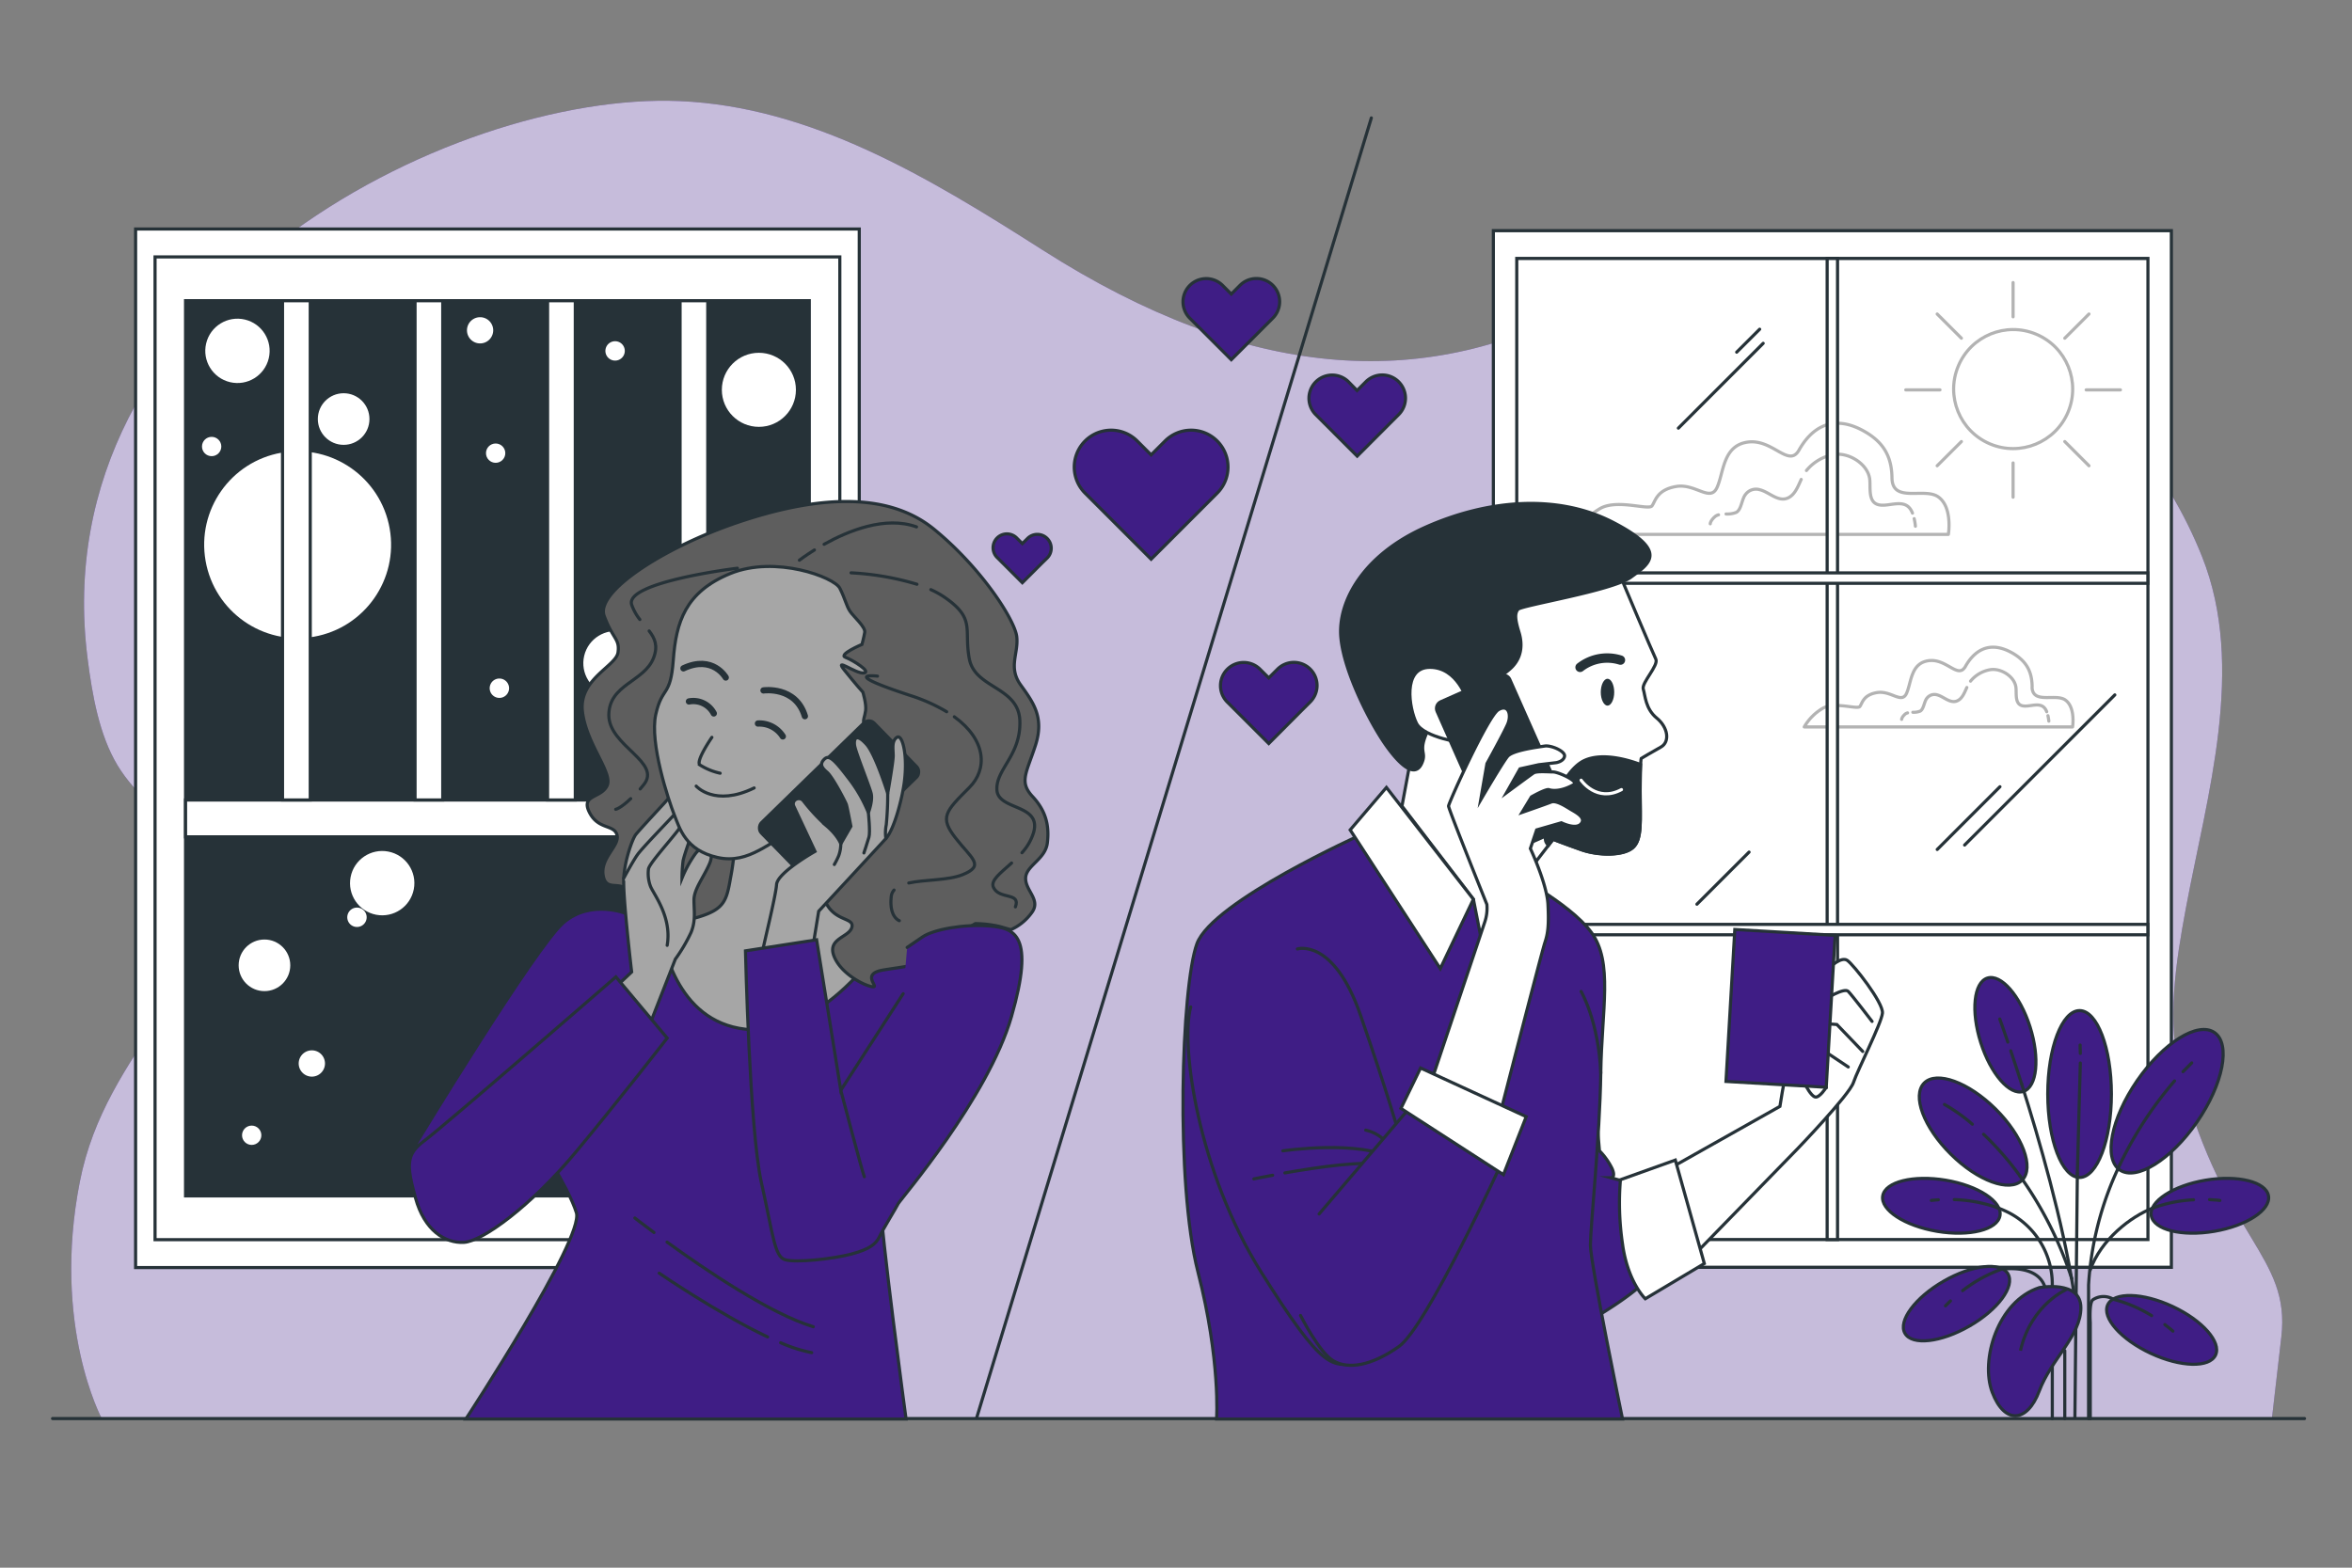 <svg xmlns="http://www.w3.org/2000/svg" viewBox="0 0 750 500"><rect x="0" y="0" width="750" height="500" fill="#808080" stroke="none"/><g id="freepik--background-simple--inject-373"><path d="M27.93,210C13.33,95.17,143.53,29.12,216.68,32.24c42,1.79,79.14,24.13,115.78,47.5,66,42.1,121,44.58,171,18.57,45.76-23.79,103-15.93,146.14,13.91,21.9,15.15,41.36,37.16,52.57,65.28,14.11,35.37,1.57,76.19-5.1,111.93-3.26,17.49-6.34,36.5-1.61,54,14,52,35,57,32,83l-3,26h-692s-16-29.71-7-75.53c4.18-21.27,14.9-36.52,25.76-53,5.56-8.45,10.68-17.69,12.82-28.25,6-30-15.07-32.63-26.53-51.51C31.67,234.49,29.4,221.65,27.93,210Z" style="fill:#3F1D85"></path><path d="M27.93,210C13.33,95.17,143.53,29.12,216.68,32.24c42,1.79,79.14,24.13,115.78,47.5,66,42.1,121,44.58,171,18.57,45.76-23.79,103-15.93,146.14,13.91,21.9,15.15,41.36,37.16,52.57,65.28,14.11,35.37,1.57,76.19-5.1,111.93-3.26,17.49-6.34,36.5-1.61,54,14,52,35,57,32,83l-3,26h-692s-16-29.71-7-75.53c4.18-21.27,14.9-36.52,25.76-53,5.56-8.45,10.68-17.69,12.82-28.25,6-30-15.07-32.63-26.53-51.51C31.67,234.49,29.4,221.65,27.93,210Z" style="fill:#fff;opacity:0.7"></path></g><g id="freepik--window-2--inject-373"><rect x="476.2" y="73.57" width="216.2" height="330.62" style="fill:#fff;stroke:#263238;stroke-linecap:round;stroke-miterlimit:10"></rect><rect x="483.66" y="82.43" width="201.27" height="312.91" style="fill:#fff;stroke:#263238;stroke-linecap:round;stroke-miterlimit:10"></rect><line x1="674.37" y1="221.63" x2="626.47" y2="269.52" style="fill:none;stroke:#263238;stroke-linecap:round;stroke-miterlimit:10"></line><line x1="637.74" y1="250.92" x2="617.74" y2="270.93" style="fill:none;stroke:#263238;stroke-linecap:round;stroke-miterlimit:10"></line><line x1="562.24" y1="109.5" x2="535.2" y2="136.55" style="fill:none;stroke:#263238;stroke-linecap:round;stroke-miterlimit:10"></line><line x1="561.12" y1="105" x2="553.79" y2="112.32" style="fill:none;stroke:#263238;stroke-linecap:round;stroke-miterlimit:10"></line><line x1="557.74" y1="271.77" x2="541.11" y2="288.39" style="fill:none;stroke:#263238;stroke-linecap:round;stroke-miterlimit:10"></line><g style="opacity:0.3"><path d="M603.37,153.32a7.75,7.75,0,0,1-.06-.87c-.08-6.64-2.54-11.23-8.56-14.73-11.26-6.54-17.81,0-21.08,5.82s-8.36-3.63-16.35-2.54-7.64,9.81-9.82,14.53-6.9-1.45-13.08-.36-6.55,4.73-7.64,6.18-10.9-2.18-16.35.73a22.74,22.74,0,0,0-8.36,8.36H621.29s1.45-8.72-3.27-12C613.78,155.51,604.18,160.2,603.37,153.32Z" style="fill:none;stroke:#000;stroke-linecap:round;stroke-linejoin:round"></path><path d="M548,164.2a2.84,2.84,0,0,0-1.11.56c-1.53,1.34-1.53,2.3-1.53,2.3" style="fill:none;stroke:#000;stroke-linecap:round;stroke-linejoin:round"></path><path d="M574.36,152.91c-1.06,2.32-2,4.87-4.18,5.89-3.13,1.46-6-1.84-8.93-2.58a4.15,4.15,0,0,0-4.57,1.39c-1.3,1.49-1.32,4.85-3,5.8a7.78,7.78,0,0,1-3.28.52" style="fill:none;stroke:#000;stroke-linecap:round;stroke-linejoin:round"></path><path d="M609.85,163.65c-.09-.22-.18-.42-.28-.62-2.29-4.58-7.71-.9-11-2.19-3-1.14-2-5.82-2.39-8.26-.77-4.73-6.71-8.34-11.36-7.62a14.49,14.49,0,0,0-8.78,5.11" style="fill:none;stroke:#000;stroke-linecap:round;stroke-linejoin:round"></path><path d="M610.78,167.84a18.58,18.58,0,0,0-.39-2.42" style="fill:none;stroke:#000;stroke-linecap:round;stroke-linejoin:round"></path></g><g style="opacity:0.3"><path d="M648,219.57a6.26,6.26,0,0,1,0-.63c-.06-4.76-1.83-8.06-6.14-10.57-8.09-4.69-12.78,0-15.13,4.18s-6-2.61-11.74-1.83-5.48,7-7.05,10.44-4.95-1-9.39-.27-4.69,3.4-5.48,4.44-7.82-1.57-11.74.52a16.35,16.35,0,0,0-6,6h85.57s1-6.26-2.34-8.61C655.48,221.14,648.58,224.51,648,219.57Z" style="fill:none;stroke:#000;stroke-linecap:round;stroke-linejoin:round"></path><path d="M608.28,227.37a2.11,2.11,0,0,0-.79.4c-1.1,1-1.1,1.66-1.1,1.66" style="fill:none;stroke:#000;stroke-linecap:round;stroke-linejoin:round"></path><path d="M627.18,219.27c-.76,1.67-1.43,3.49-3,4.23-2.24,1.05-4.34-1.32-6.41-1.86a3,3,0,0,0-3.28,1c-.93,1.06-1,3.48-2.17,4.16a5.63,5.63,0,0,1-2.36.37" style="fill:none;stroke:#000;stroke-linecap:round;stroke-linejoin:round"></path><path d="M652.65,227c-.06-.16-.13-.3-.2-.45-1.64-3.29-5.53-.64-7.92-1.56-2.13-.82-1.43-4.18-1.72-5.94-.55-3.39-4.82-6-8.15-5.46a10.36,10.36,0,0,0-6.3,3.66" style="fill:none;stroke:#000;stroke-linecap:round;stroke-linejoin:round"></path><path d="M653.33,230a16.16,16.16,0,0,0-.29-1.74" style="fill:none;stroke:#000;stroke-linecap:round;stroke-linejoin:round"></path></g><rect x="582.64" y="82.43" width="3.31" height="312.91" style="fill:#fff;stroke:#263238;stroke-linecap:round;stroke-miterlimit:10"></rect><rect x="583.26" y="84.4" width="3.31" height="199.96" transform="translate(769.3 -400.54) rotate(90)" style="fill:#fff;stroke:#263238;stroke-linecap:round;stroke-miterlimit:10"></rect><rect x="583.26" y="196.5" width="3.31" height="199.96" transform="translate(881.4 -288.44) rotate(90)" style="fill:#fff;stroke:#263238;stroke-linecap:round;stroke-miterlimit:10"></rect><g style="opacity:0.3"><circle cx="641.93" cy="124.08" r="18.98" transform="translate(279 667.91) rotate(-67.22)" style="fill:none;stroke:#000;stroke-linecap:round;stroke-linejoin:round"></circle><line x1="641.93" y1="147.65" x2="641.93" y2="158.58" style="fill:none;stroke:#000;stroke-linecap:round;stroke-linejoin:round"></line><line x1="641.93" y1="90.12" x2="641.93" y2="101.05" style="fill:none;stroke:#000;stroke-linecap:round;stroke-linejoin:round"></line><line x1="625.45" y1="140.83" x2="617.72" y2="148.55" style="fill:none;stroke:#000;stroke-linecap:round;stroke-linejoin:round"></line><line x1="666.13" y1="100.15" x2="658.41" y2="107.87" style="fill:none;stroke:#000;stroke-linecap:round;stroke-linejoin:round"></line><line x1="658.41" y1="140.83" x2="666.13" y2="148.55" style="fill:none;stroke:#000;stroke-linecap:round;stroke-linejoin:round"></line><line x1="617.72" y1="100.15" x2="625.45" y2="107.87" style="fill:none;stroke:#000;stroke-linecap:round;stroke-linejoin:round"></line><line x1="665.23" y1="124.35" x2="676.16" y2="124.35" style="fill:none;stroke:#000;stroke-linecap:round;stroke-linejoin:round"></line><line x1="607.7" y1="124.35" x2="618.62" y2="124.35" style="fill:none;stroke:#000;stroke-linecap:round;stroke-linejoin:round"></line></g></g><g id="freepik--window-1--inject-373"><rect x="43.24" y="73.04" width="230.76" height="331.24" style="fill:#fff;stroke:#263238;stroke-linecap:round;stroke-miterlimit:10"></rect><rect x="49.44" y="81.94" width="218.36" height="313.44" style="fill:#fff;stroke:#263238;stroke-linecap:round;stroke-miterlimit:10"></rect><rect x="59.17" y="95.91" width="198.89" height="285.5" style="fill:#263238;stroke:#263238;stroke-linecap:round;stroke-miterlimit:10"></rect><circle cx="94.91" cy="173.73" r="29.8" transform="translate(-28.7 19.1) rotate(-9.99)" style="fill:#fff"></circle><rect x="59.17" y="255.15" width="198.89" height="11.76" style="fill:#fff;stroke:#263238;stroke-linecap:round;stroke-miterlimit:10"></rect><rect x="90.09" y="95.91" width="8.84" height="159.23" style="fill:#fff;stroke:#263238;stroke-linecap:round;stroke-miterlimit:10"></rect><rect x="132.35" y="95.91" width="8.83" height="159.23" style="fill:#fff;stroke:#263238;stroke-linecap:round;stroke-miterlimit:10"></rect><rect x="174.61" y="95.91" width="8.84" height="159.23" style="fill:#fff;stroke:#263238;stroke-linecap:round;stroke-miterlimit:10"></rect><rect x="216.86" y="95.91" width="8.83" height="159.23" style="fill:#fff;stroke:#263238;stroke-linecap:round;stroke-miterlimit:10"></rect><path d="M103.63,339.2A4.19,4.19,0,1,1,99.45,335,4.18,4.18,0,0,1,103.63,339.2Z" style="fill:#fff"></path><circle cx="213.63" cy="289.25" r="12.2" transform="translate(-105.89 454.19) rotate(-80.85)" style="fill:#fff"></circle><circle cx="84.33" cy="307.88" r="8.23" style="fill:#fff"></circle><circle cx="109.58" cy="133.65" r="8.23" style="fill:#fff"></circle><circle cx="196.27" cy="211.54" r="10.26" transform="translate(-54.7 353.96) rotate(-76.72)" style="fill:#fff"></circle><circle cx="241.99" cy="124.33" r="11.81" style="fill:#fff"></circle><circle cx="75.72" cy="111.92" r="10.26" transform="translate(-50.6 159.89) rotate(-76.72)" style="fill:#fff"></circle><circle cx="121.88" cy="281.68" r="10.26" transform="translate(-177.77 348.09) rotate(-79.1)" style="fill:#fff"></circle><path d="M227.74,354.51a4.18,4.18,0,1,1-4.18-4.18A4.18,4.18,0,0,1,227.74,354.51Z" style="fill:#fff"></path><path d="M157.27,105.35a4.18,4.18,0,1,1-4.18-4.18A4.18,4.18,0,0,1,157.27,105.35Z" style="fill:#fff"></path><path d="M243.35,233.44a4.18,4.18,0,1,1-4.18-4.18A4.18,4.18,0,0,1,243.35,233.44Z" style="fill:#fff"></path><path d="M185.16,304.17a3.09,3.09,0,1,1-3.09-3.09A3.08,3.08,0,0,1,185.16,304.17Z" style="fill:#fff"></path><circle cx="67.49" cy="142.41" r="3.08" style="fill:#fff"></circle><path d="M199.23,111.92a3.09,3.09,0,1,1-3.09-3.09A3.08,3.08,0,0,1,199.23,111.92Z" style="fill:#fff"></path><circle cx="243.42" cy="196.08" r="3.08" style="fill:#fff"></circle><circle cx="158.05" cy="144.53" r="3.08" style="fill:#fff"></circle><path d="M162.33,219.5a3.09,3.09,0,1,1-3.09-3.09A3.09,3.09,0,0,1,162.33,219.5Z" style="fill:#fff"></path><path d="M152.87,363a3.09,3.09,0,1,1-3.09-3.09A3.08,3.08,0,0,1,152.87,363Z" style="fill:#fff"></path><circle cx="204.64" cy="331.34" r="3.08" style="fill:#fff"></circle><circle cx="80.26" cy="362.08" r="3.08" style="fill:#fff"></circle><path d="M116.92,292.56a3.09,3.09,0,1,1-3.08-3.09A3.08,3.08,0,0,1,116.92,292.56Z" style="fill:#fff"></path></g><g id="freepik--Table--inject-373"><line x1="16.76" y1="452.43" x2="734.86" y2="452.43" style="fill:#fff;stroke:#263238;stroke-linecap:round;stroke-miterlimit:10"></line></g><g id="freepik--Plant--inject-373"><ellipse cx="663.13" cy="348.93" rx="10.15" ry="26.61" style="fill:#3F1D85;stroke:#263238;stroke-miterlimit:10"></ellipse><path d="M631.61,332.52c3.17,10,9.26,17,13.61,15.58s5.29-10.59,2.12-20.58-9.26-16.95-13.61-15.57S628.44,322.54,631.61,332.52Z" style="fill:#3F1D85;stroke:#263238;stroke-miterlimit:10"></path><path d="M706.05,392.72c10.33-1.75,18.09-6.81,17.32-11.31s-9.75-6.72-20.07-5-18.08,6.81-17.32,11.31S695.73,394.47,706.05,392.72Z" style="fill:#3F1D85;stroke:#263238;stroke-miterlimit:10"></path><path d="M622.06,368.11c8.62,8.56,18.81,12.27,22.76,8.29s.15-14.14-8.47-22.69-18.82-12.27-22.77-8.29S613.43,359.56,622.06,368.11Z" style="fill:#3F1D85;stroke:#263238;stroke-miterlimit:10"></path><path d="M681.49,344.65c-8.34,12.1-10.82,24.86-5.55,28.49s16.32-3.22,24.66-15.32,10.82-24.86,5.55-28.5S689.83,332.55,681.49,344.65Z" style="fill:#3F1D85;stroke:#263238;stroke-miterlimit:10"></path><line x1="662.42" y1="374.22" x2="661.64" y2="452.09" style="fill:none;stroke:#263238;stroke-linecap:round;stroke-miterlimit:10"></line><line x1="663.37" y1="339.04" x2="662.42" y2="374.22" style="fill:none;stroke:#263238;stroke-linecap:round;stroke-miterlimit:10"></line><line x1="663.3" y1="333.3" x2="663.37" y2="335.99" style="fill:none;stroke:#263238;stroke-linecap:round;stroke-miterlimit:10"></line><path d="M676,371.42a102.24,102.24,0,0,0-10,38.39v42.66" style="fill:none;stroke:#263238;stroke-linecap:round;stroke-miterlimit:10"></path><path d="M693.41,344.75A120.16,120.16,0,0,0,676,371.42" style="fill:none;stroke:#263238;stroke-linecap:round;stroke-miterlimit:10"></path><path d="M698.89,339s-1,1-2.78,2.8" style="fill:none;stroke:#263238;stroke-linecap:round;stroke-miterlimit:10"></path><path d="M644.19,375.17a120.27,120.27,0,0,1,16.45,32.64" style="fill:none;stroke:#263238;stroke-linecap:round;stroke-miterlimit:10"></path><path d="M632.52,361.76a96.21,96.21,0,0,1,11.67,13.41" style="fill:none;stroke:#263238;stroke-linecap:round;stroke-miterlimit:10"></path><path d="M620.05,352.26a53.57,53.57,0,0,1,8.89,6.3" style="fill:none;stroke:#263238;stroke-linecap:round;stroke-miterlimit:10"></path><path d="M644.62,345.62c5.62,17.69,13.16,43.83,16.68,66.52" style="fill:none;stroke:#263238;stroke-linecap:round;stroke-miterlimit:10"></path><path d="M641.19,335.13c1,3,2.17,6.53,3.43,10.49" style="fill:none;stroke:#263238;stroke-linecap:round;stroke-miterlimit:10"></path><path d="M637.68,325s1,2.71,2.57,7.36" style="fill:none;stroke:#263238;stroke-linecap:round;stroke-miterlimit:10"></path><path d="M686.5,385.3c-7,2.66-16.63,10.09-20,19.82" style="fill:none;stroke:#263238;stroke-linecap:round;stroke-miterlimit:10"></path><path d="M699.47,382.66a44.19,44.19,0,0,0-13,2.64" style="fill:none;stroke:#263238;stroke-linecap:round;stroke-miterlimit:10"></path><path d="M707.87,382.87s-1.25-.18-3.31-.26" style="fill:none;stroke:#263238;stroke-linecap:round;stroke-miterlimit:10"></path><ellipse cx="689.29" cy="424.15" rx="8.25" ry="18.97" transform="translate(13.35 869.26) rotate(-64.97)" style="fill:#3F1D85;stroke:#263238;stroke-miterlimit:10"></ellipse><path d="M686.1,419.61a44.28,44.28,0,0,0-12.17-5.2,6.08,6.08,0,0,0-6.53.12c-1.29.85-.86,7.27-.86,7.27v30.67" style="fill:none;stroke:#263238;stroke-linecap:round;stroke-miterlimit:10"></path><path d="M692.89,424.56s-.92-.86-2.57-2.1" style="fill:none;stroke:#263238;stroke-linecap:round;stroke-miterlimit:10"></path><path d="M617.68,392.72c-10.33-1.75-18.09-6.81-17.32-11.31s9.75-6.72,20.07-5,18.09,6.81,17.32,11.31S628,394.47,617.68,392.72Z" style="fill:#3F1D85;stroke:#263238;stroke-miterlimit:10"></path><path d="M637,385.21a34,34,0,0,1,3.68,1.62,25.73,25.73,0,0,1,13.75,22.95v42.69" style="fill:none;stroke:#263238;stroke-linecap:round;stroke-miterlimit:10"></path><path d="M623.18,382.6A45.33,45.33,0,0,1,637,385.21" style="fill:none;stroke:#263238;stroke-linecap:round;stroke-miterlimit:10"></path><path d="M615.86,382.87s.82-.12,2.23-.21" style="fill:none;stroke:#263238;stroke-linecap:round;stroke-miterlimit:10"></path><path d="M628,422.94c-9.07,5.23-18.27,6.26-20.55,2.32s3.24-11.4,12.31-16.63,18.28-6.27,20.55-2.32S637.12,417.71,628,422.94Z" style="fill:#3F1D85;stroke:#263238;stroke-miterlimit:10"></path><path d="M625.84,411.64a45.07,45.07,0,0,1,12.33-6.81S649.42,403,652,410.25" style="fill:none;stroke:#263238;stroke-linecap:round;stroke-miterlimit:10"></path><path d="M620.37,416.5s.56-.61,1.59-1.58" style="fill:none;stroke:#263238;stroke-linecap:round;stroke-miterlimit:10"></path><path d="M650.28,410.68s13.26-2.57,13.26,6.42-9.41,16.25-13.26,26.52-11.12,10.7-15,.43S637,415,650.28,410.68Z" style="fill:#3F1D85;stroke:#263238;stroke-miterlimit:10"></path><path d="M659.27,411.11s-11.56,4.7-15,19.68" style="fill:#3F1D85;stroke:#263238;stroke-miterlimit:10"></path><line x1="658.41" y1="430.79" x2="658.41" y2="452.47" style="fill:none;stroke:#263238;stroke-linecap:round;stroke-miterlimit:10"></line></g><g id="freepik--Hearts--inject-373"><path d="M388.14,140.65a11.76,11.76,0,0,0-16.64,0l-4.43,4.43-4.43-4.43A11.76,11.76,0,0,0,346,157.28l4.43,4.43,16.64,16.64,16.64-16.64,4.43-4.43A11.76,11.76,0,0,0,388.14,140.65Z" style="fill:#3F1D85;stroke:#263238;stroke-linecap:round;stroke-miterlimit:10"></path><path d="M405.88,91a7.4,7.4,0,0,0-10.47,0l-2.78,2.79L389.84,91a7.4,7.4,0,0,0-10.47,10.46l2.79,2.79,10.47,10.47,10.46-10.47,2.79-2.79A7.39,7.39,0,0,0,405.88,91Z" style="fill:#3F1D85;stroke:#263238;stroke-linecap:round;stroke-miterlimit:10"></path><path d="M446,121.76a7.4,7.4,0,0,0-10.47,0l-2.79,2.79L430,121.76a7.4,7.4,0,0,0-10.47,10.46l2.79,2.79,10.46,10.47L443.24,135l2.79-2.79A7.39,7.39,0,0,0,446,121.76Z" style="fill:#3F1D85;stroke:#263238;stroke-linecap:round;stroke-miterlimit:10"></path><path d="M417.83,213.43a7.4,7.4,0,0,0-10.47,0l-2.78,2.78-2.79-2.78a7.4,7.4,0,0,0-10.47,10.46l2.79,2.78,10.47,10.47L415,226.67l2.79-2.78A7.39,7.39,0,0,0,417.83,213.43Z" style="fill:#3F1D85;stroke:#263238;stroke-linecap:round;stroke-miterlimit:10"></path><path d="M333.9,171.72a4.41,4.41,0,0,0-6.23,0L326,173.38l-1.66-1.66a4.41,4.41,0,1,0-6.23,6.23l1.66,1.66,6.23,6.24,6.24-6.24L333.9,178A4.41,4.41,0,0,0,333.9,171.72Z" style="fill:#3F1D85;stroke:#263238;stroke-linecap:round;stroke-miterlimit:10"></path></g><g id="freepik--character-2--inject-373"><path d="M519.7,377.29l-6-1.65s1.65,0,.33-3a21.93,21.93,0,0,0-4-5.61L507.81,341s-7.6,35.34-6.28,50.86a174.25,174.25,0,0,0,5.29,29.39S522,412.62,526,407s-1.32-22.46-2-24.44S519.7,377.29,519.7,377.29Z" style="fill:#3F1D85;stroke:#263238;stroke-linecap:round;stroke-miterlimit:10"></path><path d="M583.43,308.6s3.63-3.63,5.61-2.31,11.56,13.54,11.23,16.84-7.93,18.16-9.25,22.13-17.83,21.13-17.83,21.13L536.87,403.7,528.28,375l39.3-22.13s1.32-8.58,2-10.56S583.43,308.6,583.43,308.6Z" style="fill:#fff;stroke:#263238;stroke-linecap:round;stroke-miterlimit:10"></path><path d="M581.78,318.84s6.27-4,7.59-2.64,7.59,9.57,7.59,9.57" style="fill:none;stroke:#263238;stroke-linecap:round;stroke-miterlimit:10"></path><polyline points="581.77 326.44 585.74 326.76 593.99 335.35" style="fill:none;stroke:#263238;stroke-linecap:round;stroke-miterlimit:10"></polyline><line x1="581.44" y1="335.02" x2="589.37" y2="340.3" style="fill:none;stroke:#263238;stroke-linecap:round;stroke-miterlimit:10"></line><path d="M575.83,346.25s1.65,3.3,3,3.63,3.52-3.07,3.52-3.07" style="fill:none;stroke:#263238;stroke-linecap:round;stroke-miterlimit:10"></path><rect x="551.73" y="297.38" width="32.03" height="48.54" transform="translate(19.67 -32.47) rotate(3.33)" style="fill:#3F1D85;stroke:#263238;stroke-linecap:round;stroke-miterlimit:10"></rect><path d="M534.22,370l9.25,33-18.82,11.23s-5.61-5.28-7.27-17.5a89.26,89.26,0,0,1-.66-20.47Z" style="fill:#fff;stroke:#263238;stroke-linecap:round;stroke-miterlimit:10"></path><path d="M434.5,266s-47.88,21.46-52.83,35-6.94,76.28.33,104.68,5.94,46.89,5.94,46.89H517.38S507.15,403,507.15,397.1s3-34.34,3.3-54.81,4-35.34-3-44.91-27.08-19.82-27.08-19.82S447.38,261.05,434.5,266Z" style="fill:#3F1D85;stroke:#263238;stroke-linecap:round;stroke-miterlimit:10"></path><path d="M516.72,183.78S527,208.22,528,210.2s-4.62,7.6-4,9.58.66,6.27,4.29,9.24,4.29,7.6,1.32,9.25-6.27,3.63-6.27,3.63-.33.66-.33,10.24.66,15.52-2.31,18.16-10.9,2.64-16.51.66-8.92-3.3-8.92-3.3l-16.51,21.46-5.61,14.53-3.31-16.84-22.78-29.72,2.64-14.2s-6.6-14.86-7.26-19.81-1.32-21.46,22.78-35S516.72,182.13,516.72,183.78Z" style="fill:#fff;stroke:#263238;stroke-linecap:round;stroke-miterlimit:10"></path><path d="M503.85,212.84a14.11,14.11,0,0,1,12.87-2.31" style="fill:none;stroke:#263238;stroke-linecap:round;stroke-miterlimit:10;stroke-width:3px"></path><path d="M504.18,271c5.61,2,13.53,2,16.51-.66s2.31-8.59,2.31-18.16c0-4.4.07-6.91.14-8.34-3.69-1.4-12.18-4-18-1.24-7.6,3.63-13.54,21.14-12.22,25.76a3.6,3.6,0,0,0,.84,1.25l1.47-1.91S498.56,269,504.18,271Z" style="fill:#263238;stroke:#263238;stroke-linecap:round;stroke-miterlimit:10"></path><path d="M504.18,248.84s4.95,7.26,12.87,3" style="fill:none;stroke:#fff;stroke-linecap:round;stroke-miterlimit:10"></path><path d="M514.74,220.77c0,2.37-1,4.29-2.14,4.29s-2.15-1.92-2.15-4.29,1-4.29,2.15-4.29S514.74,218.4,514.74,220.77Z" style="fill:#263238"></path><path d="M470.82,220.44s8.26-4.63,11.23-7.6,3.63-6.93,2.31-11.22-1.32-6-.33-7.27,30.05-5.94,36-10.24,12.21-8.25-5.62-17.5-40.28-7.26-60.1,1.65-27.73,23.78-26.74,35,9.57,27.73,14.53,34.67,9.24,9.91,11.22,5.61-2-3.3,3-12.55A21,21,0,0,1,470.82,220.44Z" style="fill:#263238;stroke:#263238;stroke-linecap:round;stroke-miterlimit:10"></path><path d="M467.85,223.41s-3-10.57-11.88-10.57-6.61,13.21-4.3,17.83S466.86,237,466.86,237" style="fill:#fff;stroke:#263238;stroke-linecap:round;stroke-miterlimit:10"></path><polygon points="442.1 251.15 430.54 264.69 459.27 308.93 469.83 286.81 442.1 251.15" style="fill:#fff;stroke:#263238;stroke-linecap:round;stroke-miterlimit:10"></polygon><rect x="466.92" y="217.37" width="25.31" height="52.7" rx="2.32" transform="translate(-57.63 215.37) rotate(-23.92)" style="fill:#263238;stroke:#263238;stroke-linecap:round;stroke-miterlimit:10"></rect><path d="M474.13,288.46s-12.22-30.38-12.22-31.37,12.55-28.73,15.85-30.71,4.29,1.65,3,4.62-6.6,12.55-6.6,12.55l-2,11.56s6.93-11.89,8.58-13.87,9.91-3,11.89-3.3,6.6,1.65,6.27,3.3-2.64,2-2.64,2l-5.61.66-5.95,1.32-4.29,7.6s7.6-5.62,8.59-6.28,4.62-.33,6.27-.33,8.27,3,6.6,4c-4,2.31-6.93,2-7.92,1.65s-5.61,2.31-5.61,2.31l-3,4.95s7.6-2.64,9.25-3.3,4.62,1.32,6.27,2.31,5,2.64,3.31,4.62-6.28-.33-6.28-.33L490,264.69l-2,5.94s5.28,11.23,5.61,17.83,0,9.25-1,12.22-15.85,60.76-15.85,60.76l-22.13-11.23,18.83-56.14A13.58,13.58,0,0,0,474.13,288.46Z" style="fill:#fff;stroke:#263238;stroke-linecap:round;stroke-miterlimit:10"></path><path d="M413.7,302.66s11.56-3.63,20.14,21.13,12.22,37.65,12.22,37.65,5.94,39,4.62,51.84-8.25,20.47-17.17,21.46-11.23,3-31.37-29.05-25.76-72.32-22.45-84.54" style="fill:#3F1D85;stroke:#263238;stroke-linecap:round;stroke-miterlimit:10"></path><path d="M409.71,374.09c10.43-1.84,26.07-4.12,31.4-2.42" style="fill:none;stroke:#263238;stroke-linecap:round;stroke-miterlimit:10"></path><path d="M399.83,376s2.35-.5,6-1.17" style="fill:none;stroke:#263238;stroke-linecap:round;stroke-miterlimit:10"></path><path d="M409.08,367.05s24.76-3.63,35.33,2.64" style="fill:none;stroke:#263238;stroke-linecap:round;stroke-miterlimit:10"></path><path d="M435.49,360.45a12.6,12.6,0,0,1,7.93,5.61" style="fill:none;stroke:#263238;stroke-linecap:round;stroke-miterlimit:10"></path><path d="M420.63,387.19l28.73-33.68,29.72,16.84s-24.11,52.84-33,59.11-16.18,7.27-20.8,4.62-10.57-14.53-10.57-14.53" style="fill:#3F1D85;stroke:#263238;stroke-linecap:round;stroke-miterlimit:10"></path><polygon points="452.99 340.63 446.72 353.51 479.41 374.65 486.68 356.15 452.99 340.63" style="fill:#fff;stroke:#263238;stroke-linecap:round;stroke-miterlimit:10"></polygon><path d="M510.45,342.29c-.66-16.52-6.27-26.09-6.27-26.09" style="fill:none;stroke:#263238;stroke-linecap:round;stroke-miterlimit:10"></path></g><g id="freepik--character-1--inject-373"><path d="M199.85,291.43s-11.33-4.72-20.15,2.83-47.21,70.82-47.21,70.82l24.87,15.73,13.53-17.94s10.39,15.74,12.91,23.92-35.25,65.79-35.25,65.79H288.92s-8.18-60.43-8.18-70.19,20.14-34.62,30.84-61.06,9.13-25.49.63-29.59-32.1-.63-34.94-5.66-7.87-17-6.92-25.18-2.52-9.76-2.52-9.76l-34,14.17s.31,14.16-3.15,19.82S213.38,293.32,199.85,291.43Z" style="fill:#3F1D85;stroke:#263238;stroke-linecap:round;stroke-miterlimit:10"></path><path d="M212.7,396.15c12.28,8.9,32.89,22.85,46.64,27" style="fill:none;stroke:#263238;stroke-linecap:round;stroke-miterlimit:10"></path><path d="M202.44,388.47s2.31,1.82,6.1,4.63" style="fill:none;stroke:#263238;stroke-linecap:round;stroke-miterlimit:10"></path><path d="M248.94,428.26a47,47,0,0,0,9.89,3.15" style="fill:none;stroke:#263238;stroke-linecap:round;stroke-miterlimit:10"></path><path d="M210.2,406.06s18.7,12.85,34.58,20.34" style="fill:none;stroke:#263238;stroke-linecap:round;stroke-miterlimit:10"></path><path d="M277.27,286.08c-2.83-5-7.87-17-6.92-25.18s-2.52-9.76-2.52-9.76l-34,14.17s.31,14.16-3.15,19.82c-2.6,4.26-11,6.73-20.81,6.91,1,9.17,5.78,33.66,27.74,36.21,23.9,2.78,44.12-25.36,51.56-39.14C283.32,288.81,278.46,288.19,277.27,286.08Z" style="fill:#a6a6a6;stroke:#263238;stroke-linecap:round;stroke-miterlimit:10"></path><path d="M267.54,255.13s-5.09-2.89-4.13,8.21,4.74,13,3.79,16.13-6.61,3.78-3.46,9.13,8.81,4.09,7.87,7.24-7.87,3.46-5.67,9.12,9.76,9.45,12.28,9.76-4.09-4.09,3.46-5.35,14.79-1.57,19.2-6.61A42.44,42.44,0,0,1,311,294.58a35.65,35.65,0,0,1,7.87.94l3.46,1a16.49,16.49,0,0,0,6.61-5.36c3.15-4.09-1.89-6.92-1.89-11s6.3-6,6.93-11.33-.32-10.07-4.72-14.79-1.89-7.56.94-16.37-.63-13.53-4.72-19.2-.63-10.07-1.26-15.42-11.33-22-26.44-34.31-38.08-10.38-62.32-2.2-45.63,22.34-42.8,29.9,5,7.24,4.41,11.64-12.59,8.5-11.34,18.89,9.76,19.51,7.87,23.6-8.49,2.84-5.66,8.5,7.87,3.78,8.81,7.24-5.35,7.24-4.41,12.9,6,1,8.19,5.67,0,5.35-.63,6.61,14.79,3.46,23,.94,8.82-5.35,10.08-12.59a70.14,70.14,0,0,0,1.25-10.38s10.39-13.54,18.26-17S267.54,255.13,267.54,255.13Z" style="fill:#5e5e5e;stroke:#263238;stroke-linecap:round;stroke-miterlimit:10"></path><path d="M285.09,283.88a3.69,3.69,0,0,0-.89,2.07c-.73,6.59,2.57,7.69,2.57,7.69" style="fill:none;stroke:#263238;stroke-linecap:round;stroke-miterlimit:10"></path><path d="M304.31,228.61c10.35,7.52,10.56,16.79,4.79,22.56-7.69,7.68-9.52,9.52-4.39,16.11s9.52,8.78,2.19,11.71c-4.57,1.83-12,1.52-17.11,2.63" style="fill:none;stroke:#263238;stroke-linecap:round;stroke-miterlimit:10"></path><path d="M279.81,215.65s-12.82-1.47,10.62,6.22A55.17,55.17,0,0,1,301.87,227" style="fill:none;stroke:#263238;stroke-linecap:round;stroke-miterlimit:10"></path><path d="M322.57,275.25c-3.54,3.2-6.79,5.54-5.78,7.77,1.83,4,8.79,1.46,7,6.22" style="fill:none;stroke:#263238;stroke-linecap:round;stroke-miterlimit:10"></path><path d="M296.83,188.06a28.45,28.45,0,0,1,4.22,2.33c10.25,7,6.22,10.25,8.05,19.77s15.74,8.78,16.11,19.77-7.69,15.38-7.32,22,14.28,4.39,11.71,13.55a17,17,0,0,1-3.72,6.49" style="fill:none;stroke:#263238;stroke-linecap:round;stroke-miterlimit:10"></path><path d="M271.39,182.7a88.75,88.75,0,0,1,21,3.64" style="fill:none;stroke:#263238;stroke-linecap:round;stroke-miterlimit:10"></path><path d="M201.12,254.72c-3.35,3.2-4.79,3.4-4.79,3.4" style="fill:none;stroke:#263238;stroke-linecap:round;stroke-miterlimit:10"></path><path d="M207,201.23c1.79,2.34,2.89,4.72,1.42,8.56-2.93,7.69-14.28,8.42-14.28,18.31s17.21,15,11,22.33l-1,1.2" style="fill:none;stroke:#263238;stroke-linecap:round;stroke-miterlimit:10"></path><path d="M235.14,181.23s-36.25,4.4-33.69,11.72a16.78,16.78,0,0,0,2.58,4.64" style="fill:none;stroke:#263238;stroke-linecap:round;stroke-miterlimit:10"></path><path d="M262.79,173.59c7.65-4.27,19.53-9.15,29.47-5.54" style="fill:none;stroke:#263238;stroke-linecap:round;stroke-miterlimit:10"></path><path d="M254.91,178.67s1.82-1.41,4.79-3.26" style="fill:none;stroke:#263238;stroke-linecap:round;stroke-miterlimit:10"></path><path d="M201.42,310s-2.83-23.92-2.52-29.9,2.84-12.59,3.78-13.85,9.13-10.07,9.13-10.07l2.2-2.52,7.55,9.76s-3.46,9.13-3.77,11.33a46.06,46.06,0,0,0-.32,5.35,37.16,37.16,0,0,1,4.09-7.55c2.84-4.1,6.61-1.58,4.73,2.83s-5,8.18-5,11.64.63,6.61-.94,10.39a51.93,51.93,0,0,1-5,8.5l-7.87,20.14-10.07-12.27Z" style="fill:#a6a6a6;stroke:#263238;stroke-linecap:round;stroke-miterlimit:10"></path><path d="M198.9,280.1s2.84-5.35,4.41-7.55,10.15-11,11.68-12.73,4.06,1.08,1.54,4.54-9.76,11.33-9.76,12.91a11.67,11.67,0,0,0,.63,5.35c.95,2.51,6.93,9.75,5.35,18.88" style="fill:#a6a6a6;stroke:#263238;stroke-linecap:round;stroke-miterlimit:10"></path><path d="M274.86,205.53s-7.63,3.23-5.29,4.11,8.51,4.69,5.87,5-9.68-5.28-6.16-.88,5.87,7,5.87,7,1.17,3.81.88,5.87-.88,2.93-.59,3.81,0,6.16-3.81,15.26-8.51,15.26-17.32,18.78-15.24,11.32-25.51,9-12.05-9.26-13.81-13.66-7.92-22.89-5.87-32,4.7-5.28,5.58-17.31,3.81-21.72,18.19-27.59,33.16,1.18,34.92,4.7,2.06,5.57,3.23,7.33,5,5,4.7,6.75S274.86,205.53,274.86,205.53Z" style="fill:#a6a6a6;stroke:#263238;stroke-linecap:round;stroke-miterlimit:10"></path><path d="M227,235.17s-5.28,7.63-3.81,8.8a20.1,20.1,0,0,0,6.45,2.64" style="fill:none;stroke:#263238;stroke-linecap:round;stroke-miterlimit:10"></path><path d="M222,250.72s5.86,6.75,18.48.59" style="fill:none;stroke:#263238;stroke-linecap:round;stroke-miterlimit:10"></path><path d="M241.7,230.76a8.85,8.85,0,0,1,7.92,4.11" style="fill:none;stroke:#263238;stroke-linecap:round;stroke-miterlimit:10;stroke-width:2px"></path><path d="M219.69,223.72a7.37,7.37,0,0,1,7.92,3.82" style="fill:none;stroke:#263238;stroke-linecap:round;stroke-miterlimit:10;stroke-width:2px"></path><path d="M231.43,216.09s-4.11-7.33-13.5-2.93" style="fill:none;stroke:#263238;stroke-linecap:round;stroke-miterlimit:10;stroke-width:2px"></path><path d="M243.46,220.2s10.27-1.47,13.2,8.22" style="fill:none;stroke:#263238;stroke-linecap:round;stroke-miterlimit:10;stroke-width:2px"></path><rect x="255.48" y="230.01" width="24.12" height="50.23" rx="2.32" transform="translate(263.62 -114.54) rotate(45.75)" style="fill:#263238;stroke:#263238;stroke-linecap:round;stroke-miterlimit:10"></rect><path d="M253.14,257.17l6.75,14.38s-12,6.75-12.26,10.57-4.41,20.27-4.41,21.15,15.7.51,15.7.51l2.14-13.15s18.78-20.25,21.43-23.18,5.17-12.67,5.86-17.91c1.14-8.62-.58-15.55-2.34-14.37s-1.18,3.81-1.18,5.86-1.76,12-1.76,12-3.86-12.45-6.8-15.68c-3.37-3.71-4.06-1.64-3.76.42s4.69,12.91,5.28,15.26-.88,6.16-.88,6.16a45.51,45.51,0,0,0-6.46-11.15c-4.69-6.16-6.16-7.34-7.63-5.87s-.88,2.64.88,4.11,5.87,9.39,6.17,10.27,1.46,7,1.46,7l-3.22,5.58s-.88-2.65-4.7-5.87a60.28,60.28,0,0,1-7.22-7.82,1.83,1.83,0,0,0-3,.11A1.65,1.65,0,0,0,253.14,257.17Z" style="fill:#a6a6a6;stroke:#263238;stroke-linecap:round;stroke-miterlimit:10"></path><path d="M276.91,259.23s.64,6.14.18,7.75-1.61,5.06-1.61,5.06" style="fill:none;stroke:#263238;stroke-linecap:round;stroke-miterlimit:10"></path><path d="M283.07,253.07a98.5,98.5,0,0,1-.46,10,12.58,12.58,0,0,0-.12,4.38" style="fill:none;stroke:#263238;stroke-linecap:round;stroke-miterlimit:10"></path><path d="M268.11,269.21a11.06,11.06,0,0,1-.68,3.75,25.31,25.31,0,0,1-1.38,2.76" style="fill:none;stroke:#263238;stroke-linecap:round;stroke-miterlimit:10"></path><path d="M289.27,302.17s1.32-.88,4.85-3.31,13.22-4.18,21.37-3.52,14.54,2.86,7.05,28.86-35.47,58.39-36.13,59.71-4.85,8.15-6,10.57-3.31,4-9,5.51-17.84,2.86-21.15,1.76-3.74-7.93-7.49-24.67-5.06-73.81-5.06-73.81l22.69-3.53,7.71,48L288,316.93" style="fill:#3F1D85;stroke:#263238;stroke-linecap:round;stroke-miterlimit:10"></path><path d="M268.12,347.77S275,374,275.61,375.31" style="fill:#fff;stroke:#263238;stroke-linecap:round;stroke-miterlimit:10"></path><path d="M196.39,311.57l16.36,19.52s-15.11,19.51-29.27,36.51-29.58,28.32-35.56,28.64-12.59-3.78-15.43-14.17-3.14-13.84,2.84-18.25S196.39,311.57,196.39,311.57Z" style="fill:#3F1D85;stroke:#263238;stroke-linecap:round;stroke-miterlimit:10"></path></g><g id="freepik--Line--inject-373"><line x1="437.29" y1="37.61" x2="311.42" y2="452.26" style="fill:none;stroke:#263238;stroke-linecap:round;stroke-miterlimit:10"></line></g></svg>
